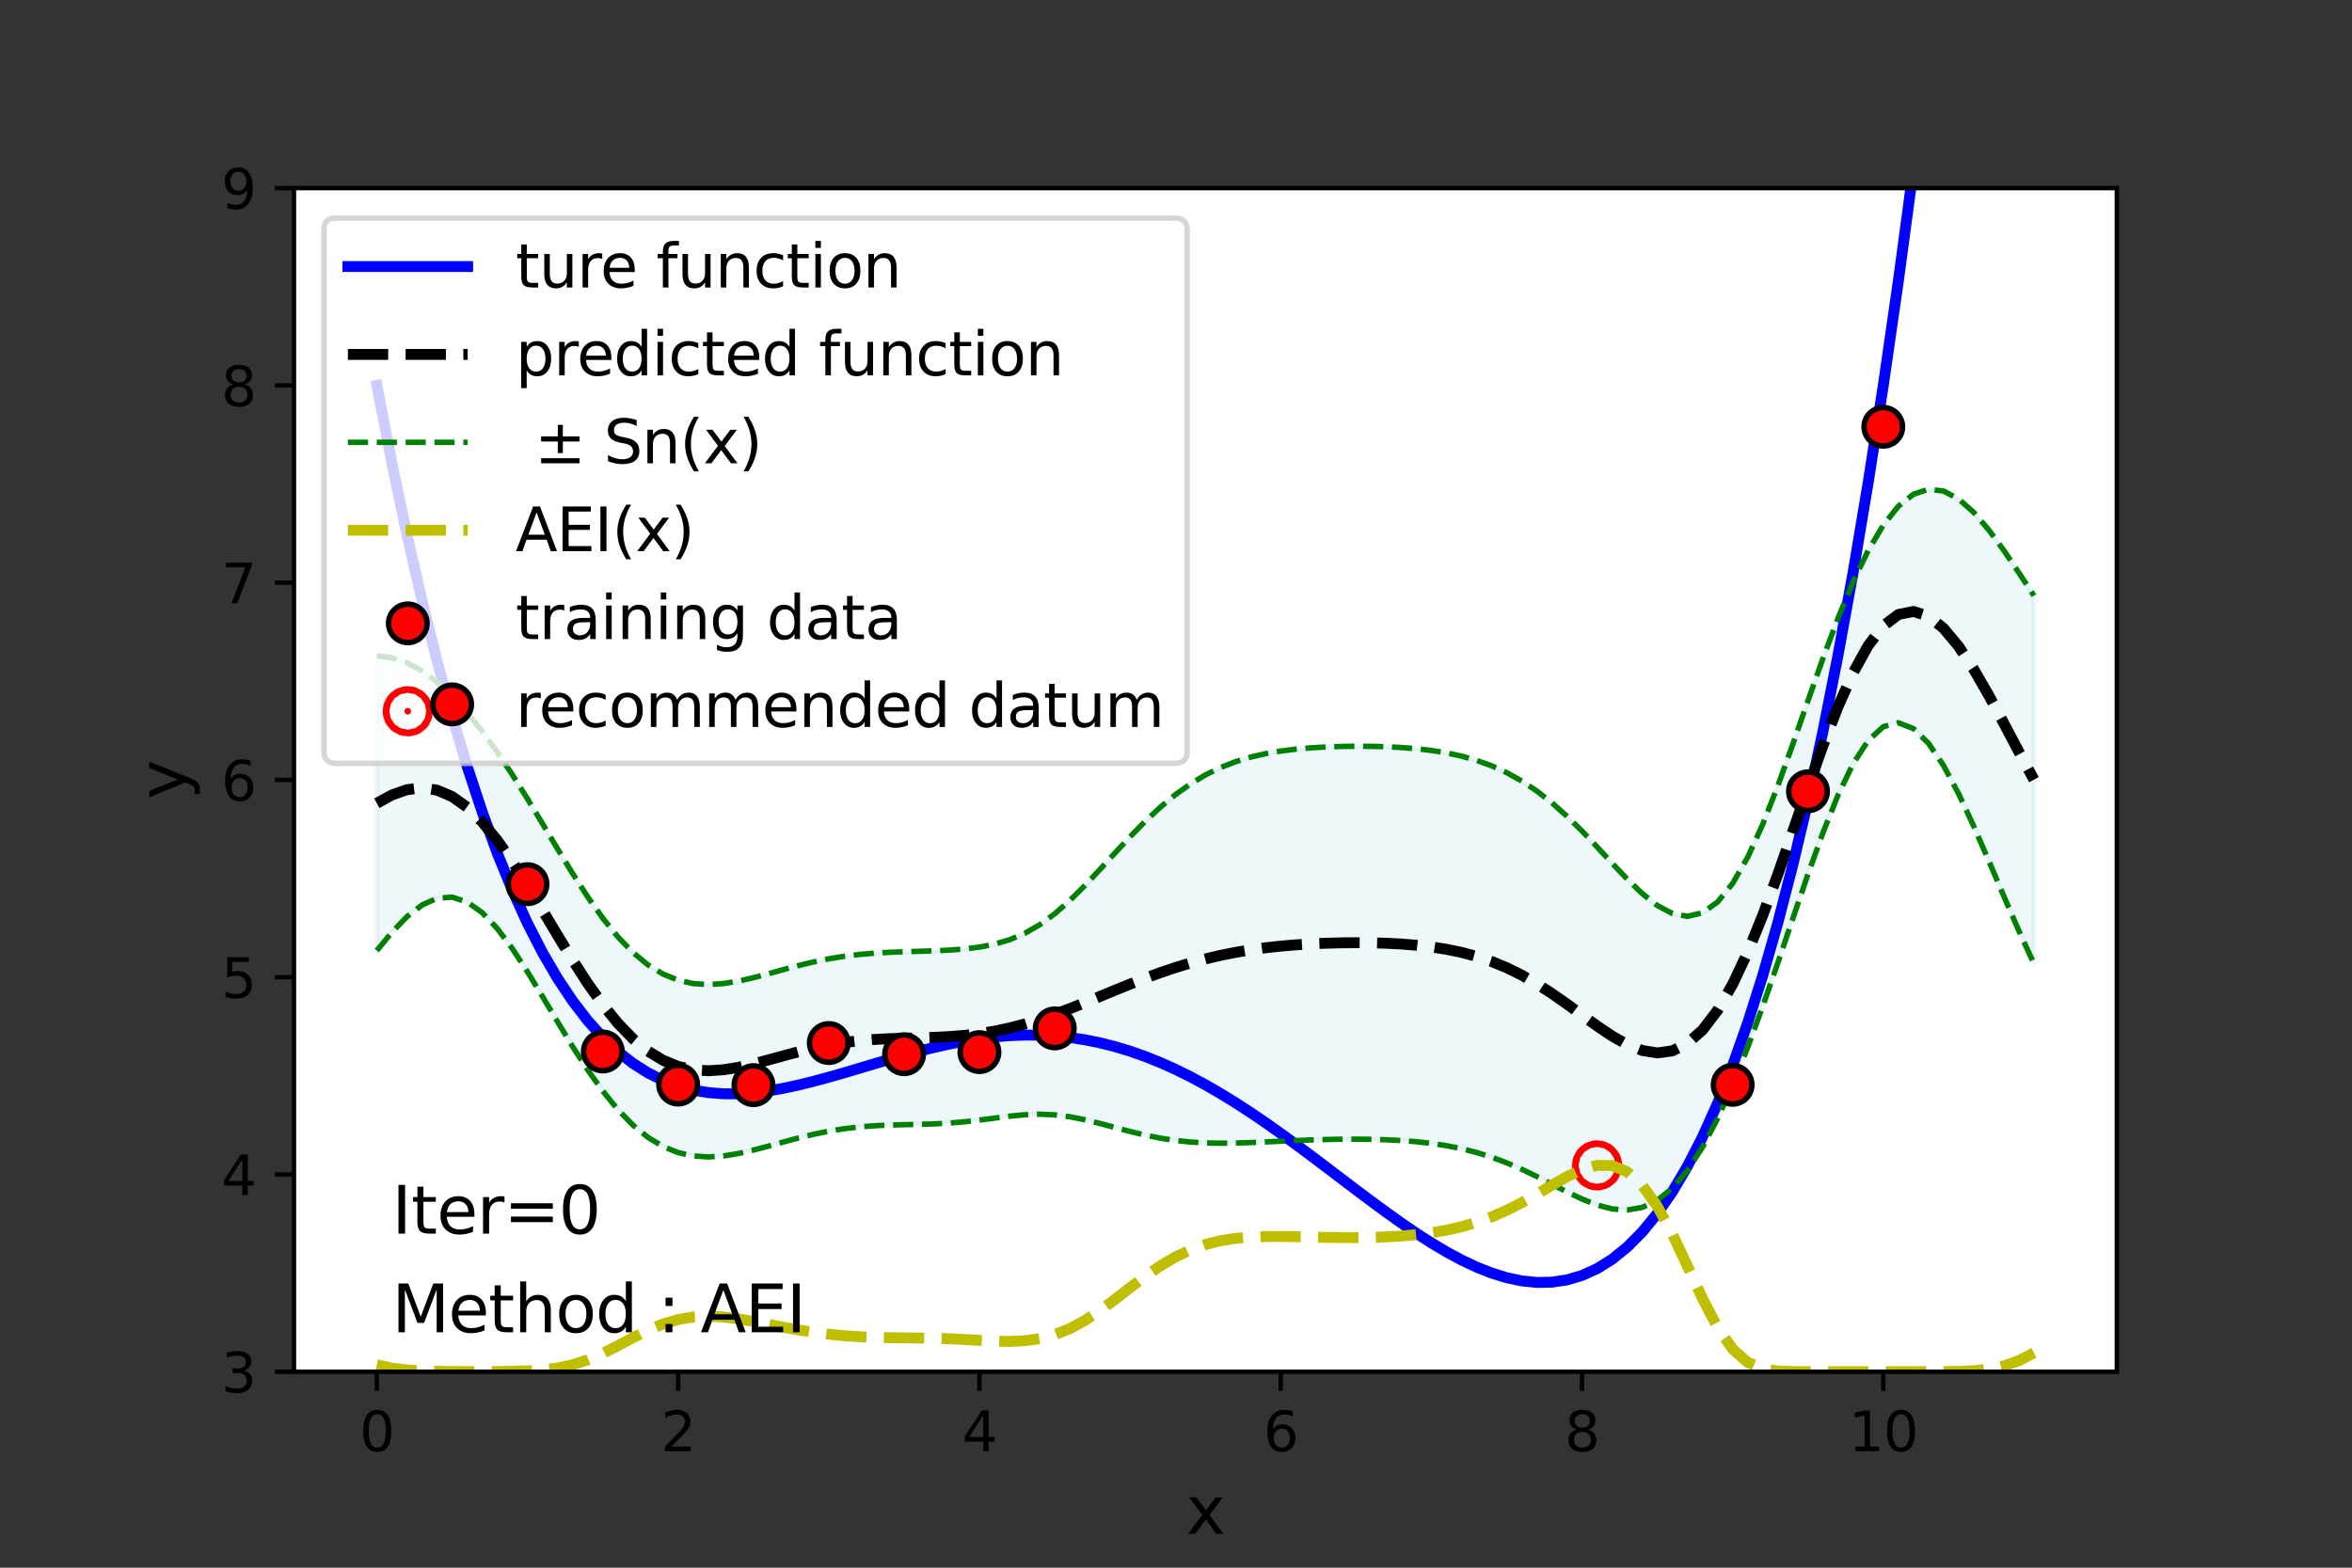 <?xml version="1.0" encoding="utf-8" standalone="no"?>
<!DOCTYPE svg PUBLIC "-//W3C//DTD SVG 1.1//EN"
  "http://www.w3.org/Graphics/SVG/1.1/DTD/svg11.dtd">
<svg height="288pt" version="1.1" viewBox="0 0 432 288" width="432pt" xmlns="http://www.w3.org/2000/svg" xmlns:xlink="http://www.w3.org/1999/xlink">
 <rect x="0" y="0" width="432" height="288" fill="#333333" stroke="none"/>
 <defs>
  <style type="text/css">*{stroke-linecap:butt;stroke-linejoin:round;}</style>
 </defs>
 <g id="figure_1">
  <g id="patch_1">
   <path d="M 0 288 
L 432 288 
L 432 0 
L 0 0 
z
" style="fill:none;"/>
  </g>
  <g id="axes_1">
   <g id="patch_2">
    <path d="M 54 252 
L 388.8 252 
L 388.8 34.56 
L 54 34.56 
z
" style="fill:#ffffff;"/>
   </g>
   <g id="PolyCollection_1">
    <defs>
     <path d="M 69.218 -167.506 
L 69.218 -113.364 
L 71.985 -116.741 
L 74.752 -119.602 
L 77.519 -121.741 
L 80.286 -122.98 
L 83.053 -123.183 
L 85.82 -122.288 
L 88.587 -120.32 
L 91.354 -117.396 
L 94.121 -113.701 
L 96.888 -109.459 
L 99.655 -104.904 
L 102.421 -100.256 
L 105.188 -95.711 
L 107.955 -91.43 
L 110.722 -87.544 
L 113.489 -84.149 
L 116.256 -81.307 
L 119.023 -79.049 
L 121.79 -77.373 
L 124.557 -76.254 
L 127.324 -75.639 
L 130.091 -75.46 
L 132.858 -75.637 
L 135.625 -76.084 
L 138.392 -76.714 
L 141.159 -77.448 
L 143.926 -78.215 
L 146.693 -78.955 
L 149.46 -79.623 
L 152.226 -80.189 
L 154.993 -80.636 
L 157.76 -80.963 
L 160.527 -81.18 
L 163.294 -81.309 
L 166.061 -81.385 
L 168.828 -81.445 
L 171.595 -81.532 
L 174.362 -81.68 
L 177.129 -81.912 
L 179.896 -82.226 
L 182.663 -82.591 
L 185.43 -82.946 
L 188.197 -83.212 
L 190.964 -83.31 
L 193.731 -83.188 
L 196.498 -82.838 
L 199.264 -82.292 
L 202.031 -81.611 
L 204.798 -80.869 
L 207.565 -80.137 
L 210.332 -79.472 
L 213.099 -78.916 
L 215.866 -78.49 
L 218.633 -78.2 
L 221.4 -78.038 
L 224.167 -77.983 
L 226.934 -78.012 
L 229.701 -78.099 
L 232.468 -78.217 
L 235.235 -78.347 
L 238.002 -78.472 
L 240.769 -78.579 
L 243.536 -78.661 
L 246.302 -78.711 
L 249.069 -78.724 
L 251.836 -78.695 
L 254.603 -78.614 
L 257.37 -78.473 
L 260.137 -78.256 
L 262.904 -77.948 
L 265.671 -77.529 
L 268.438 -76.978 
L 271.205 -76.278 
L 273.972 -75.413 
L 276.739 -74.38 
L 279.506 -73.187 
L 282.273 -71.862 
L 285.04 -70.455 
L 287.807 -69.041 
L 290.574 -67.724 
L 293.34 -66.631 
L 296.107 -65.906 
L 298.874 -65.706 
L 301.641 -66.189 
L 304.408 -67.494 
L 307.175 -69.735 
L 309.942 -72.983 
L 312.709 -77.256 
L 315.476 -82.517 
L 318.243 -88.679 
L 321.01 -95.611 
L 323.777 -103.156 
L 326.544 -111.127 
L 329.311 -119.297 
L 332.078 -127.389 
L 334.845 -135.068 
L 337.612 -141.965 
L 340.379 -147.706 
L 343.145 -151.962 
L 345.912 -154.501 
L 348.679 -155.218 
L 351.446 -154.148 
L 354.213 -151.444 
L 356.98 -147.351 
L 359.747 -142.173 
L 362.514 -136.236 
L 365.281 -129.867 
L 368.048 -123.367 
L 370.815 -116.996 
L 373.582 -110.961 
L 373.582 -178.568 
L 373.582 -178.568 
L 370.815 -182.78 
L 368.048 -186.881 
L 365.281 -190.656 
L 362.514 -193.878 
L 359.747 -196.324 
L 356.98 -197.79 
L 354.213 -198.118 
L 351.446 -197.202 
L 348.679 -195.001 
L 345.912 -191.534 
L 343.145 -186.875 
L 340.379 -181.139 
L 337.612 -174.48 
L 334.845 -167.105 
L 332.078 -159.28 
L 329.311 -151.334 
L 326.544 -143.642 
L 323.777 -136.589 
L 321.01 -130.524 
L 318.243 -125.712 
L 315.476 -122.3 
L 312.709 -120.31 
L 309.942 -119.657 
L 307.175 -120.174 
L 304.408 -121.644 
L 301.641 -123.831 
L 298.874 -126.495 
L 296.107 -129.419 
L 293.34 -132.415 
L 290.574 -135.33 
L 287.807 -138.056 
L 285.04 -140.518 
L 282.273 -142.677 
L 279.506 -144.521 
L 276.739 -146.059 
L 273.972 -147.313 
L 271.205 -148.312 
L 268.438 -149.093 
L 265.671 -149.689 
L 262.904 -150.133 
L 260.137 -150.454 
L 257.37 -150.675 
L 254.603 -150.817 
L 251.836 -150.892 
L 249.069 -150.909 
L 246.302 -150.871 
L 243.536 -150.775 
L 240.769 -150.613 
L 238.002 -150.37 
L 235.235 -150.024 
L 232.468 -149.548 
L 229.701 -148.909 
L 226.934 -148.069 
L 224.167 -146.99 
L 221.4 -145.634 
L 218.633 -143.973 
L 215.866 -141.992 
L 213.099 -139.694 
L 210.332 -137.105 
L 207.565 -134.279 
L 204.798 -131.299 
L 202.031 -128.269 
L 199.264 -125.315 
L 196.498 -122.565 
L 193.731 -120.136 
L 190.964 -118.112 
L 188.197 -116.526 
L 185.43 -115.357 
L 182.663 -114.544 
L 179.896 -114.006 
L 177.129 -113.664 
L 174.362 -113.455 
L 171.595 -113.325 
L 168.828 -113.236 
L 166.061 -113.154 
L 163.294 -113.048 
L 160.527 -112.889 
L 157.76 -112.65 
L 154.993 -112.311 
L 152.226 -111.858 
L 149.46 -111.291 
L 146.693 -110.624 
L 143.926 -109.886 
L 141.159 -109.12 
L 138.392 -108.386 
L 135.625 -107.755 
L 132.858 -107.308 
L 130.091 -107.129 
L 127.324 -107.307 
L 124.557 -107.923 
L 121.79 -109.048 
L 119.023 -110.736 
L 116.256 -113.017 
L 113.489 -115.888 
L 110.722 -119.314 
L 107.955 -123.221 
L 105.188 -127.504 
L 102.421 -132.031 
L 99.655 -136.656 
L 96.888 -141.238 
L 94.121 -145.654 
L 91.354 -149.808 
L 88.587 -153.635 
L 85.82 -157.091 
L 83.053 -160.131 
L 80.286 -162.706 
L 77.519 -164.764 
L 74.752 -166.26 
L 71.985 -167.171 
L 69.218 -167.506 
z
" id="m74affe934a" style="stroke:#add8e6;stroke-opacity:0.2;"/>
    </defs>
    <g clip-path="url(#p7cedde2b66)">
     <use style="fill:#add8e6;fill-opacity:0.2;stroke:#add8e6;stroke-opacity:0.2;" x="0" xlink:href="#m74affe934a" y="288"/>
    </g>
   </g>
   <g id="PathCollection_1">
    <defs>
     <path d="M 0 0.612 
C 0.162 0.612 0.318 0.548 0.433 0.433 
C 0.548 0.318 0.612 0.162 0.612 0 
C 0.612 -0.162 0.548 -0.318 0.433 -0.433 
C 0.318 -0.548 0.162 -0.612 0 -0.612 
C -0.162 -0.612 -0.318 -0.548 -0.433 -0.433 
C -0.548 -0.318 -0.612 -0.162 -0.612 0 
C -0.612 0.162 -0.548 0.318 -0.433 0.433 
C -0.318 0.548 -0.162 0.612 0 0.612 
z
" id="m767e41f97b" style="stroke:#ff0000;stroke-width:8;"/>
    </defs>
    <g clip-path="url(#p7cedde2b66)">
     <use style="fill:#ff0000;stroke:#ff0000;stroke-width:8;" x="293.34" xlink:href="#m767e41f97b" y="214.089"/>
    </g>
   </g>
   <g id="matplotlib.axis_1">
    <g id="xtick_1">
     <g id="line2d_1">
      <defs>
       <path d="M 0 0 
L 0 3.5 
" id="m3079390c7a" style="stroke:#000000;stroke-width:0.8;"/>
      </defs>
      <g>
       <use style="stroke:#000000;stroke-width:0.8;" x="69.218" xlink:href="#m3079390c7a" y="252"/>
      </g>
     </g>
     <g id="text_1">
      <!-- 0 -->
      <g transform="translate(66.037 266.598)scale(0.1 -0.1)">
       <defs>
        <path d="M 2034 4250 
Q 1547 4250 1301 3770 
Q 1056 3291 1056 2328 
Q 1056 1369 1301 889 
Q 1547 409 2034 409 
Q 2525 409 2770 889 
Q 3016 1369 3016 2328 
Q 3016 3291 2770 3770 
Q 2525 4250 2034 4250 
z
M 2034 4750 
Q 2819 4750 3233 4129 
Q 3647 3509 3647 2328 
Q 3647 1150 3233 529 
Q 2819 -91 2034 -91 
Q 1250 -91 836 529 
Q 422 1150 422 2328 
Q 422 3509 836 4129 
Q 1250 4750 2034 4750 
z
" id="DejaVuSans-30" transform="scale(0.016)"/>
       </defs>
       <use xlink:href="#DejaVuSans-30"/>
      </g>
     </g>
    </g>
    <g id="xtick_2">
     <g id="line2d_2">
      <g>
       <use style="stroke:#000000;stroke-width:0.8;" x="124.557" xlink:href="#m3079390c7a" y="252"/>
      </g>
     </g>
     <g id="text_2">
      <!-- 2 -->
      <g transform="translate(121.376 266.598)scale(0.1 -0.1)">
       <defs>
        <path d="M 1228 531 
L 3431 531 
L 3431 0 
L 469 0 
L 469 531 
Q 828 903 1448 1529 
Q 2069 2156 2228 2338 
Q 2531 2678 2651 2914 
Q 2772 3150 2772 3378 
Q 2772 3750 2511 3984 
Q 2250 4219 1831 4219 
Q 1534 4219 1204 4116 
Q 875 4013 500 3803 
L 500 4441 
Q 881 4594 1212 4672 
Q 1544 4750 1819 4750 
Q 2544 4750 2975 4387 
Q 3406 4025 3406 3419 
Q 3406 3131 3298 2873 
Q 3191 2616 2906 2266 
Q 2828 2175 2409 1742 
Q 1991 1309 1228 531 
z
" id="DejaVuSans-32" transform="scale(0.016)"/>
       </defs>
       <use xlink:href="#DejaVuSans-32"/>
      </g>
     </g>
    </g>
    <g id="xtick_3">
     <g id="line2d_3">
      <g>
       <use style="stroke:#000000;stroke-width:0.8;" x="179.896" xlink:href="#m3079390c7a" y="252"/>
      </g>
     </g>
     <g id="text_3">
      <!-- 4 -->
      <g transform="translate(176.715 266.598)scale(0.1 -0.1)">
       <defs>
        <path d="M 2419 4116 
L 825 1625 
L 2419 1625 
L 2419 4116 
z
M 2253 4666 
L 3047 4666 
L 3047 1625 
L 3713 1625 
L 3713 1100 
L 3047 1100 
L 3047 0 
L 2419 0 
L 2419 1100 
L 313 1100 
L 313 1709 
L 2253 4666 
z
" id="DejaVuSans-34" transform="scale(0.016)"/>
       </defs>
       <use xlink:href="#DejaVuSans-34"/>
      </g>
     </g>
    </g>
    <g id="xtick_4">
     <g id="line2d_4">
      <g>
       <use style="stroke:#000000;stroke-width:0.8;" x="235.235" xlink:href="#m3079390c7a" y="252"/>
      </g>
     </g>
     <g id="text_4">
      <!-- 6 -->
      <g transform="translate(232.053 266.598)scale(0.1 -0.1)">
       <defs>
        <path d="M 2113 2584 
Q 1688 2584 1439 2293 
Q 1191 2003 1191 1497 
Q 1191 994 1439 701 
Q 1688 409 2113 409 
Q 2538 409 2786 701 
Q 3034 994 3034 1497 
Q 3034 2003 2786 2293 
Q 2538 2584 2113 2584 
z
M 3366 4563 
L 3366 3988 
Q 3128 4100 2886 4159 
Q 2644 4219 2406 4219 
Q 1781 4219 1451 3797 
Q 1122 3375 1075 2522 
Q 1259 2794 1537 2939 
Q 1816 3084 2150 3084 
Q 2853 3084 3261 2657 
Q 3669 2231 3669 1497 
Q 3669 778 3244 343 
Q 2819 -91 2113 -91 
Q 1303 -91 875 529 
Q 447 1150 447 2328 
Q 447 3434 972 4092 
Q 1497 4750 2381 4750 
Q 2619 4750 2861 4703 
Q 3103 4656 3366 4563 
z
" id="DejaVuSans-36" transform="scale(0.016)"/>
       </defs>
       <use xlink:href="#DejaVuSans-36"/>
      </g>
     </g>
    </g>
    <g id="xtick_5">
     <g id="line2d_5">
      <g>
       <use style="stroke:#000000;stroke-width:0.8;" x="290.574" xlink:href="#m3079390c7a" y="252"/>
      </g>
     </g>
     <g id="text_5">
      <!-- 8 -->
      <g transform="translate(287.392 266.598)scale(0.1 -0.1)">
       <defs>
        <path d="M 2034 2216 
Q 1584 2216 1326 1975 
Q 1069 1734 1069 1313 
Q 1069 891 1326 650 
Q 1584 409 2034 409 
Q 2484 409 2743 651 
Q 3003 894 3003 1313 
Q 3003 1734 2745 1975 
Q 2488 2216 2034 2216 
z
M 1403 2484 
Q 997 2584 770 2862 
Q 544 3141 544 3541 
Q 544 4100 942 4425 
Q 1341 4750 2034 4750 
Q 2731 4750 3128 4425 
Q 3525 4100 3525 3541 
Q 3525 3141 3298 2862 
Q 3072 2584 2669 2484 
Q 3125 2378 3379 2068 
Q 3634 1759 3634 1313 
Q 3634 634 3220 271 
Q 2806 -91 2034 -91 
Q 1263 -91 848 271 
Q 434 634 434 1313 
Q 434 1759 690 2068 
Q 947 2378 1403 2484 
z
M 1172 3481 
Q 1172 3119 1398 2916 
Q 1625 2713 2034 2713 
Q 2441 2713 2670 2916 
Q 2900 3119 2900 3481 
Q 2900 3844 2670 4047 
Q 2441 4250 2034 4250 
Q 1625 4250 1398 4047 
Q 1172 3844 1172 3481 
z
" id="DejaVuSans-38" transform="scale(0.016)"/>
       </defs>
       <use xlink:href="#DejaVuSans-38"/>
      </g>
     </g>
    </g>
    <g id="xtick_6">
     <g id="line2d_6">
      <g>
       <use style="stroke:#000000;stroke-width:0.8;" x="345.912" xlink:href="#m3079390c7a" y="252"/>
      </g>
     </g>
     <g id="text_6">
      <!-- 10 -->
      <g transform="translate(339.55 266.598)scale(0.1 -0.1)">
       <defs>
        <path d="M 794 531 
L 1825 531 
L 1825 4091 
L 703 3866 
L 703 4441 
L 1819 4666 
L 2450 4666 
L 2450 531 
L 3481 531 
L 3481 0 
L 794 0 
L 794 531 
z
" id="DejaVuSans-31" transform="scale(0.016)"/>
       </defs>
       <use xlink:href="#DejaVuSans-31"/>
       <use x="63.623" xlink:href="#DejaVuSans-30"/>
      </g>
     </g>
    </g>
    <g id="text_7">
     <!-- x -->
     <g transform="translate(217.849 281.796)scale(0.12 -0.12)">
      <defs>
       <path d="M 3513 3500 
L 2247 1797 
L 3578 0 
L 2900 0 
L 1881 1375 
L 863 0 
L 184 0 
L 1544 1831 
L 300 3500 
L 978 3500 
L 1906 2253 
L 2834 3500 
L 3513 3500 
z
" id="DejaVuSans-78" transform="scale(0.016)"/>
      </defs>
      <use xlink:href="#DejaVuSans-78"/>
     </g>
    </g>
   </g>
   <g id="matplotlib.axis_2">
    <g id="ytick_1">
     <g id="line2d_7">
      <defs>
       <path d="M 0 0 
L -3.5 0 
" id="m8f1ac48166" style="stroke:#000000;stroke-width:0.8;"/>
      </defs>
      <g>
       <use style="stroke:#000000;stroke-width:0.8;" x="54" xlink:href="#m8f1ac48166" y="252"/>
      </g>
     </g>
     <g id="text_8">
      <!-- 3 -->
      <g transform="translate(40.638 255.799)scale(0.1 -0.1)">
       <defs>
        <path d="M 2597 2516 
Q 3050 2419 3304 2112 
Q 3559 1806 3559 1356 
Q 3559 666 3084 287 
Q 2609 -91 1734 -91 
Q 1441 -91 1130 -33 
Q 819 25 488 141 
L 488 750 
Q 750 597 1062 519 
Q 1375 441 1716 441 
Q 2309 441 2620 675 
Q 2931 909 2931 1356 
Q 2931 1769 2642 2001 
Q 2353 2234 1838 2234 
L 1294 2234 
L 1294 2753 
L 1863 2753 
Q 2328 2753 2575 2939 
Q 2822 3125 2822 3475 
Q 2822 3834 2567 4026 
Q 2313 4219 1838 4219 
Q 1578 4219 1281 4162 
Q 984 4106 628 3988 
L 628 4550 
Q 988 4650 1302 4700 
Q 1616 4750 1894 4750 
Q 2613 4750 3031 4423 
Q 3450 4097 3450 3541 
Q 3450 3153 3228 2886 
Q 3006 2619 2597 2516 
z
" id="DejaVuSans-33" transform="scale(0.016)"/>
       </defs>
       <use xlink:href="#DejaVuSans-33"/>
      </g>
     </g>
    </g>
    <g id="ytick_2">
     <g id="line2d_8">
      <g>
       <use style="stroke:#000000;stroke-width:0.8;" x="54" xlink:href="#m8f1ac48166" y="215.76"/>
      </g>
     </g>
     <g id="text_9">
      <!-- 4 -->
      <g transform="translate(40.638 219.559)scale(0.1 -0.1)">
       <use xlink:href="#DejaVuSans-34"/>
      </g>
     </g>
    </g>
    <g id="ytick_3">
     <g id="line2d_9">
      <g>
       <use style="stroke:#000000;stroke-width:0.8;" x="54" xlink:href="#m8f1ac48166" y="179.52"/>
      </g>
     </g>
     <g id="text_10">
      <!-- 5 -->
      <g transform="translate(40.638 183.319)scale(0.1 -0.1)">
       <defs>
        <path d="M 691 4666 
L 3169 4666 
L 3169 4134 
L 1269 4134 
L 1269 2991 
Q 1406 3038 1543 3061 
Q 1681 3084 1819 3084 
Q 2600 3084 3056 2656 
Q 3513 2228 3513 1497 
Q 3513 744 3044 326 
Q 2575 -91 1722 -91 
Q 1428 -91 1123 -41 
Q 819 9 494 109 
L 494 744 
Q 775 591 1075 516 
Q 1375 441 1709 441 
Q 2250 441 2565 725 
Q 2881 1009 2881 1497 
Q 2881 1984 2565 2268 
Q 2250 2553 1709 2553 
Q 1456 2553 1204 2497 
Q 953 2441 691 2322 
L 691 4666 
z
" id="DejaVuSans-35" transform="scale(0.016)"/>
       </defs>
       <use xlink:href="#DejaVuSans-35"/>
      </g>
     </g>
    </g>
    <g id="ytick_4">
     <g id="line2d_10">
      <g>
       <use style="stroke:#000000;stroke-width:0.8;" x="54" xlink:href="#m8f1ac48166" y="143.28"/>
      </g>
     </g>
     <g id="text_11">
      <!-- 6 -->
      <g transform="translate(40.638 147.079)scale(0.1 -0.1)">
       <use xlink:href="#DejaVuSans-36"/>
      </g>
     </g>
    </g>
    <g id="ytick_5">
     <g id="line2d_11">
      <g>
       <use style="stroke:#000000;stroke-width:0.8;" x="54" xlink:href="#m8f1ac48166" y="107.04"/>
      </g>
     </g>
     <g id="text_12">
      <!-- 7 -->
      <g transform="translate(40.638 110.839)scale(0.1 -0.1)">
       <defs>
        <path d="M 525 4666 
L 3525 4666 
L 3525 4397 
L 1831 0 
L 1172 0 
L 2766 4134 
L 525 4134 
L 525 4666 
z
" id="DejaVuSans-37" transform="scale(0.016)"/>
       </defs>
       <use xlink:href="#DejaVuSans-37"/>
      </g>
     </g>
    </g>
    <g id="ytick_6">
     <g id="line2d_12">
      <g>
       <use style="stroke:#000000;stroke-width:0.8;" x="54" xlink:href="#m8f1ac48166" y="70.8"/>
      </g>
     </g>
     <g id="text_13">
      <!-- 8 -->
      <g transform="translate(40.638 74.599)scale(0.1 -0.1)">
       <use xlink:href="#DejaVuSans-38"/>
      </g>
     </g>
    </g>
    <g id="ytick_7">
     <g id="line2d_13">
      <g>
       <use style="stroke:#000000;stroke-width:0.8;" x="54" xlink:href="#m8f1ac48166" y="34.56"/>
      </g>
     </g>
     <g id="text_14">
      <!-- 9 -->
      <g transform="translate(40.638 38.359)scale(0.1 -0.1)">
       <defs>
        <path d="M 703 97 
L 703 672 
Q 941 559 1184 500 
Q 1428 441 1663 441 
Q 2288 441 2617 861 
Q 2947 1281 2994 2138 
Q 2813 1869 2534 1725 
Q 2256 1581 1919 1581 
Q 1219 1581 811 2004 
Q 403 2428 403 3163 
Q 403 3881 828 4315 
Q 1253 4750 1959 4750 
Q 2769 4750 3195 4129 
Q 3622 3509 3622 2328 
Q 3622 1225 3098 567 
Q 2575 -91 1691 -91 
Q 1453 -91 1209 -44 
Q 966 3 703 97 
z
M 1959 2075 
Q 2384 2075 2632 2365 
Q 2881 2656 2881 3163 
Q 2881 3666 2632 3958 
Q 2384 4250 1959 4250 
Q 1534 4250 1286 3958 
Q 1038 3666 1038 3163 
Q 1038 2656 1286 2365 
Q 1534 2075 1959 2075 
z
" id="DejaVuSans-39" transform="scale(0.016)"/>
       </defs>
       <use xlink:href="#DejaVuSans-39"/>
      </g>
     </g>
    </g>
    <g id="text_15">
     <!-- y -->
     <g transform="translate(34.142 146.831)rotate(-90)scale(0.12 -0.12)">
      <defs>
       <path d="M 2059 -325 
Q 1816 -950 1584 -1140 
Q 1353 -1331 966 -1331 
L 506 -1331 
L 506 -850 
L 844 -850 
Q 1081 -850 1212 -737 
Q 1344 -625 1503 -206 
L 1606 56 
L 191 3500 
L 800 3500 
L 1894 763 
L 2988 3500 
L 3597 3500 
L 2059 -325 
z
" id="DejaVuSans-79" transform="scale(0.016)"/>
      </defs>
      <use xlink:href="#DejaVuSans-79"/>
     </g>
    </g>
   </g>
   <g id="line2d_14">
    <path clip-path="url(#p7cedde2b66)" d="M 69.218 70.8 
L 71.985 85.084 
L 74.752 98.255 
L 77.519 110.365 
L 80.286 121.466 
L 83.053 131.608 
L 85.82 140.842 
L 88.587 149.214 
L 91.354 156.771 
L 94.121 163.561 
L 96.888 169.626 
L 99.655 175.012 
L 102.421 179.761 
L 105.188 183.913 
L 107.955 187.509 
L 110.722 190.589 
L 113.489 193.19 
L 116.256 195.349 
L 119.023 197.101 
L 121.79 198.482 
L 124.557 199.524 
L 127.324 200.261 
L 130.091 200.723 
L 132.858 200.94 
L 135.625 200.941 
L 138.392 200.754 
L 141.159 200.406 
L 143.926 199.922 
L 146.693 199.327 
L 149.46 198.643 
L 152.226 197.894 
L 154.993 197.099 
L 157.76 196.279 
L 160.527 195.453 
L 163.294 194.638 
L 166.061 193.851 
L 168.828 193.106 
L 171.595 192.419 
L 174.362 191.803 
L 177.129 191.268 
L 179.896 190.827 
L 182.663 190.488 
L 185.43 190.261 
L 188.197 190.153 
L 190.964 190.17 
L 193.731 190.317 
L 196.498 190.599 
L 199.264 191.018 
L 202.031 191.576 
L 204.798 192.273 
L 207.565 193.11 
L 210.332 194.084 
L 213.099 195.194 
L 215.866 196.434 
L 218.633 197.8 
L 221.4 199.287 
L 224.167 200.885 
L 226.934 202.589 
L 229.701 204.386 
L 232.468 206.268 
L 235.235 208.222 
L 238.002 210.235 
L 240.769 212.294 
L 243.536 214.383 
L 246.302 216.485 
L 249.069 218.584 
L 251.836 220.661 
L 254.603 222.696 
L 257.37 224.668 
L 260.137 226.556 
L 262.904 228.335 
L 265.671 229.983 
L 268.438 231.473 
L 271.205 232.78 
L 273.972 233.875 
L 276.739 234.729 
L 279.506 235.314 
L 282.273 235.598 
L 285.04 235.548 
L 287.807 235.132 
L 290.574 234.315 
L 293.34 233.061 
L 296.107 231.335 
L 298.874 229.098 
L 301.641 226.31 
L 304.408 222.933 
L 307.175 218.925 
L 309.942 214.244 
L 312.709 208.846 
L 315.476 202.686 
L 318.243 195.719 
L 321.01 187.899 
L 323.777 179.176 
L 326.544 169.503 
L 329.311 158.828 
L 332.078 147.101 
L 334.845 134.269 
L 337.612 120.278 
L 340.379 105.074 
L 343.145 88.6 
L 345.912 70.8 
L 348.679 51.616 
L 351.446 30.987 
L 354.213 8.855 
L 355.364 -1 
" style="fill:none;stroke:#0000ff;stroke-linecap:square;stroke-width:2;"/>
   </g>
   <g id="line2d_15">
    <path clip-path="url(#p7cedde2b66)" d="M 69.218 174.636 
L 71.985 171.259 
L 74.752 168.398 
L 77.519 166.259 
L 80.286 165.02 
L 83.053 164.817 
L 85.82 165.712 
L 88.587 167.68 
L 91.354 170.604 
L 94.121 174.299 
L 96.888 178.541 
L 99.655 183.096 
L 102.421 187.744 
L 105.188 192.289 
L 107.955 196.57 
L 110.722 200.456 
L 113.489 203.851 
L 116.256 206.693 
L 119.023 208.951 
L 121.79 210.627 
L 124.557 211.746 
L 127.324 212.361 
L 130.091 212.54 
L 132.858 212.363 
L 135.625 211.916 
L 138.392 211.286 
L 141.159 210.552 
L 143.926 209.785 
L 146.693 209.045 
L 149.46 208.377 
L 152.226 207.811 
L 154.993 207.364 
L 157.76 207.037 
L 160.527 206.82 
L 163.294 206.691 
L 166.061 206.615 
L 168.828 206.555 
L 171.595 206.468 
L 174.362 206.32 
L 177.129 206.088 
L 179.896 205.774 
L 182.663 205.409 
L 185.43 205.054 
L 188.197 204.788 
L 190.964 204.69 
L 193.731 204.812 
L 196.498 205.162 
L 199.264 205.708 
L 202.031 206.389 
L 204.798 207.131 
L 207.565 207.863 
L 210.332 208.528 
L 213.099 209.084 
L 215.866 209.51 
L 218.633 209.8 
L 221.4 209.962 
L 224.167 210.017 
L 226.934 209.988 
L 229.701 209.901 
L 232.468 209.783 
L 235.235 209.653 
L 238.002 209.528 
L 240.769 209.421 
L 243.536 209.339 
L 246.302 209.289 
L 249.069 209.276 
L 251.836 209.305 
L 254.603 209.386 
L 257.37 209.527 
L 260.137 209.744 
L 262.904 210.052 
L 265.671 210.471 
L 268.438 211.022 
L 271.205 211.722 
L 273.972 212.587 
L 276.739 213.62 
L 279.506 214.813 
L 282.273 216.138 
L 285.04 217.545 
L 287.807 218.959 
L 290.574 220.276 
L 293.34 221.369 
L 296.107 222.094 
L 298.874 222.294 
L 301.641 221.811 
L 304.408 220.506 
L 307.175 218.265 
L 309.942 215.017 
L 312.709 210.744 
L 315.476 205.483 
L 318.243 199.321 
L 321.01 192.389 
L 323.777 184.844 
L 326.544 176.873 
L 329.311 168.703 
L 332.078 160.611 
L 334.845 152.932 
L 337.612 146.035 
L 340.379 140.294 
L 343.145 136.038 
L 345.912 133.499 
L 348.679 132.782 
L 351.446 133.852 
L 354.213 136.556 
L 356.98 140.649 
L 359.747 145.827 
L 362.514 151.764 
L 365.281 158.133 
L 368.048 164.633 
L 370.815 171.004 
L 373.582 177.039 
" style="fill:none;stroke:#008000;stroke-dasharray:3.7,1.6;stroke-dashoffset:0;"/>
   </g>
   <g id="line2d_16">
    <path clip-path="url(#p7cedde2b66)" d="M 69.218 120.494 
L 71.985 120.829 
L 74.752 121.74 
L 77.519 123.236 
L 80.286 125.294 
L 83.053 127.869 
L 85.82 130.909 
L 88.587 134.365 
L 91.354 138.192 
L 94.121 142.346 
L 96.888 146.762 
L 99.655 151.344 
L 102.421 155.969 
L 105.188 160.496 
L 107.955 164.779 
L 110.722 168.686 
L 113.489 172.112 
L 116.256 174.983 
L 119.023 177.264 
L 121.79 178.952 
L 124.557 180.077 
L 127.324 180.693 
L 130.091 180.871 
L 132.858 180.692 
L 135.625 180.245 
L 138.392 179.614 
L 141.159 178.88 
L 143.926 178.114 
L 146.693 177.376 
L 149.46 176.709 
L 152.226 176.142 
L 154.993 175.689 
L 157.76 175.35 
L 160.527 175.111 
L 163.294 174.952 
L 166.061 174.846 
L 168.828 174.764 
L 171.595 174.675 
L 174.362 174.545 
L 177.129 174.336 
L 179.896 173.994 
L 182.663 173.456 
L 185.43 172.643 
L 188.197 171.474 
L 190.964 169.888 
L 193.731 167.864 
L 196.498 165.435 
L 199.264 162.685 
L 202.031 159.731 
L 204.798 156.701 
L 207.565 153.721 
L 210.332 150.895 
L 213.099 148.306 
L 215.866 146.008 
L 218.633 144.027 
L 221.4 142.366 
L 224.167 141.01 
L 226.934 139.931 
L 229.701 139.091 
L 232.468 138.452 
L 235.235 137.976 
L 238.002 137.63 
L 240.769 137.387 
L 243.536 137.225 
L 246.302 137.129 
L 249.069 137.091 
L 251.836 137.108 
L 254.603 137.183 
L 257.37 137.325 
L 260.137 137.546 
L 262.904 137.867 
L 265.671 138.311 
L 268.438 138.907 
L 271.205 139.688 
L 273.972 140.687 
L 276.739 141.941 
L 279.506 143.479 
L 282.273 145.323 
L 285.04 147.482 
L 287.807 149.944 
L 290.574 152.67 
L 293.34 155.585 
L 296.107 158.581 
L 298.874 161.505 
L 301.641 164.169 
L 304.408 166.356 
L 307.175 167.826 
L 309.942 168.343 
L 312.709 167.69 
L 315.476 165.7 
L 318.243 162.288 
L 321.01 157.476 
L 323.777 151.411 
L 326.544 144.358 
L 329.311 136.666 
L 332.078 128.72 
L 334.845 120.895 
L 337.612 113.52 
L 340.379 106.861 
L 343.145 101.125 
L 345.912 96.466 
L 348.679 92.999 
L 351.446 90.798 
L 354.213 89.882 
L 356.98 90.21 
L 359.747 91.676 
L 362.514 94.122 
L 365.281 97.344 
L 368.048 101.119 
L 370.815 105.22 
L 373.582 109.432 
" style="fill:none;stroke:#008000;stroke-dasharray:3.7,1.6;stroke-dashoffset:0;"/>
   </g>
   <g id="line2d_17">
    <path clip-path="url(#p7cedde2b66)" d="M 69.218 250.734 
L 71.985 251.339 
L 74.752 251.681 
L 77.519 251.852 
L 80.286 251.929 
L 83.053 251.96 
L 85.82 251.971 
L 88.587 251.971 
L 91.354 251.958 
L 94.121 251.923 
L 96.888 251.84 
L 99.655 251.661 
L 102.421 251.313 
L 105.188 250.715 
L 107.955 249.814 
L 110.722 248.621 
L 113.489 247.22 
L 116.256 245.754 
L 119.023 244.382 
L 121.79 243.241 
L 124.557 242.417 
L 127.324 241.944 
L 130.091 241.803 
L 132.858 241.942 
L 135.625 242.287 
L 138.392 242.762 
L 141.159 243.295 
L 143.926 243.831 
L 146.693 244.327 
L 149.46 244.757 
L 152.226 245.108 
L 154.993 245.375 
L 157.76 245.563 
L 160.527 245.681 
L 163.294 245.746 
L 166.061 245.779 
L 168.828 245.807 
L 171.595 245.855 
L 174.362 245.944 
L 177.129 246.079 
L 179.896 246.241 
L 182.663 246.384 
L 185.43 246.436 
L 188.197 246.311 
L 190.964 245.922 
L 193.731 245.195 
L 196.498 244.084 
L 199.264 242.588 
L 202.031 240.76 
L 204.798 238.706 
L 207.565 236.562 
L 210.332 234.474 
L 213.099 232.568 
L 215.866 230.932 
L 218.633 229.616 
L 221.4 228.625 
L 224.167 227.935 
L 226.934 227.499 
L 229.701 227.26 
L 232.468 227.163 
L 235.235 227.157 
L 238.002 227.2 
L 240.769 227.261 
L 243.536 227.317 
L 246.302 227.353 
L 249.069 227.357 
L 251.836 227.318 
L 254.603 227.225 
L 257.37 227.065 
L 260.137 226.821 
L 262.904 226.473 
L 265.671 225.997 
L 268.438 225.367 
L 271.205 224.56 
L 273.972 223.554 
L 276.739 222.341 
L 279.506 220.933 
L 282.273 219.37 
L 285.04 217.737 
L 287.807 216.17 
L 290.574 214.869 
L 293.34 214.089 
L 296.107 214.125 
L 298.874 215.269 
L 301.641 217.744 
L 304.408 221.617 
L 307.175 226.719 
L 309.942 232.6 
L 312.709 238.573 
L 315.476 243.861 
L 318.243 247.839 
L 321.01 250.281 
L 323.777 251.447 
L 326.544 251.864 
L 329.311 251.974 
L 332.078 251.996 
L 334.845 251.999 
L 337.612 252 
L 340.379 252 
L 343.145 252 
L 345.912 252 
L 348.679 252 
L 351.446 251.999 
L 354.213 251.997 
L 356.98 251.986 
L 359.747 251.945 
L 362.514 251.822 
L 365.281 251.528 
L 368.048 250.945 
L 370.815 249.966 
L 373.582 248.537 
" style="fill:none;stroke:#bfbf00;stroke-dasharray:7.4,3.2;stroke-dashoffset:0;stroke-width:2;"/>
   </g>
   <g id="patch_3">
    <path d="M 54 252 
L 54 34.56 
" style="fill:none;stroke:#000000;stroke-linecap:square;stroke-linejoin:miter;stroke-width:0.8;"/>
   </g>
   <g id="patch_4">
    <path d="M 388.8 252 
L 388.8 34.56 
" style="fill:none;stroke:#000000;stroke-linecap:square;stroke-linejoin:miter;stroke-width:0.8;"/>
   </g>
   <g id="patch_5">
    <path d="M 54 252 
L 388.8 252 
" style="fill:none;stroke:#000000;stroke-linecap:square;stroke-linejoin:miter;stroke-width:0.8;"/>
   </g>
   <g id="patch_6">
    <path d="M 54 34.56 
L 388.8 34.56 
" style="fill:none;stroke:#000000;stroke-linecap:square;stroke-linejoin:miter;stroke-width:0.8;"/>
   </g>
   <g id="text_16">
    <!-- Method : AEI -->
    <g transform="translate(71.985 244.752)scale(0.12 -0.12)">
     <defs>
      <path d="M 628 4666 
L 1569 4666 
L 2759 1491 
L 3956 4666 
L 4897 4666 
L 4897 0 
L 4281 0 
L 4281 4097 
L 3078 897 
L 2444 897 
L 1241 4097 
L 1241 0 
L 628 0 
L 628 4666 
z
" id="DejaVuSans-4d" transform="scale(0.016)"/>
      <path d="M 3597 1894 
L 3597 1613 
L 953 1613 
Q 991 1019 1311 708 
Q 1631 397 2203 397 
Q 2534 397 2845 478 
Q 3156 559 3463 722 
L 3463 178 
Q 3153 47 2828 -22 
Q 2503 -91 2169 -91 
Q 1331 -91 842 396 
Q 353 884 353 1716 
Q 353 2575 817 3079 
Q 1281 3584 2069 3584 
Q 2775 3584 3186 3129 
Q 3597 2675 3597 1894 
z
M 3022 2063 
Q 3016 2534 2758 2815 
Q 2500 3097 2075 3097 
Q 1594 3097 1305 2825 
Q 1016 2553 972 2059 
L 3022 2063 
z
" id="DejaVuSans-65" transform="scale(0.016)"/>
      <path d="M 1172 4494 
L 1172 3500 
L 2356 3500 
L 2356 3053 
L 1172 3053 
L 1172 1153 
Q 1172 725 1289 603 
Q 1406 481 1766 481 
L 2356 481 
L 2356 0 
L 1766 0 
Q 1100 0 847 248 
Q 594 497 594 1153 
L 594 3053 
L 172 3053 
L 172 3500 
L 594 3500 
L 594 4494 
L 1172 4494 
z
" id="DejaVuSans-74" transform="scale(0.016)"/>
      <path d="M 3513 2113 
L 3513 0 
L 2938 0 
L 2938 2094 
Q 2938 2591 2744 2837 
Q 2550 3084 2163 3084 
Q 1697 3084 1428 2787 
Q 1159 2491 1159 1978 
L 1159 0 
L 581 0 
L 581 4863 
L 1159 4863 
L 1159 2956 
Q 1366 3272 1645 3428 
Q 1925 3584 2291 3584 
Q 2894 3584 3203 3211 
Q 3513 2838 3513 2113 
z
" id="DejaVuSans-68" transform="scale(0.016)"/>
      <path d="M 1959 3097 
Q 1497 3097 1228 2736 
Q 959 2375 959 1747 
Q 959 1119 1226 758 
Q 1494 397 1959 397 
Q 2419 397 2687 759 
Q 2956 1122 2956 1747 
Q 2956 2369 2687 2733 
Q 2419 3097 1959 3097 
z
M 1959 3584 
Q 2709 3584 3137 3096 
Q 3566 2609 3566 1747 
Q 3566 888 3137 398 
Q 2709 -91 1959 -91 
Q 1206 -91 779 398 
Q 353 888 353 1747 
Q 353 2609 779 3096 
Q 1206 3584 1959 3584 
z
" id="DejaVuSans-6f" transform="scale(0.016)"/>
      <path d="M 2906 2969 
L 2906 4863 
L 3481 4863 
L 3481 0 
L 2906 0 
L 2906 525 
Q 2725 213 2448 61 
Q 2172 -91 1784 -91 
Q 1150 -91 751 415 
Q 353 922 353 1747 
Q 353 2572 751 3078 
Q 1150 3584 1784 3584 
Q 2172 3584 2448 3432 
Q 2725 3281 2906 2969 
z
M 947 1747 
Q 947 1113 1208 752 
Q 1469 391 1925 391 
Q 2381 391 2643 752 
Q 2906 1113 2906 1747 
Q 2906 2381 2643 2742 
Q 2381 3103 1925 3103 
Q 1469 3103 1208 2742 
Q 947 2381 947 1747 
z
" id="DejaVuSans-64" transform="scale(0.016)"/>
      <path id="DejaVuSans-20" transform="scale(0.016)"/>
      <path d="M 750 794 
L 1409 794 
L 1409 0 
L 750 0 
L 750 794 
z
M 750 3309 
L 1409 3309 
L 1409 2516 
L 750 2516 
L 750 3309 
z
" id="DejaVuSans-3a" transform="scale(0.016)"/>
      <path d="M 2188 4044 
L 1331 1722 
L 3047 1722 
L 2188 4044 
z
M 1831 4666 
L 2547 4666 
L 4325 0 
L 3669 0 
L 3244 1197 
L 1141 1197 
L 716 0 
L 50 0 
L 1831 4666 
z
" id="DejaVuSans-41" transform="scale(0.016)"/>
      <path d="M 628 4666 
L 3578 4666 
L 3578 4134 
L 1259 4134 
L 1259 2753 
L 3481 2753 
L 3481 2222 
L 1259 2222 
L 1259 531 
L 3634 531 
L 3634 0 
L 628 0 
L 628 4666 
z
" id="DejaVuSans-45" transform="scale(0.016)"/>
      <path d="M 628 4666 
L 1259 4666 
L 1259 0 
L 628 0 
L 628 4666 
z
" id="DejaVuSans-49" transform="scale(0.016)"/>
     </defs>
     <use xlink:href="#DejaVuSans-4d"/>
     <use x="86.279" xlink:href="#DejaVuSans-65"/>
     <use x="147.803" xlink:href="#DejaVuSans-74"/>
     <use x="187.012" xlink:href="#DejaVuSans-68"/>
     <use x="250.391" xlink:href="#DejaVuSans-6f"/>
     <use x="311.572" xlink:href="#DejaVuSans-64"/>
     <use x="375.049" xlink:href="#DejaVuSans-20"/>
     <use x="406.836" xlink:href="#DejaVuSans-3a"/>
     <use x="440.527" xlink:href="#DejaVuSans-20"/>
     <use x="472.314" xlink:href="#DejaVuSans-41"/>
     <use x="540.723" xlink:href="#DejaVuSans-45"/>
     <use x="603.906" xlink:href="#DejaVuSans-49"/>
    </g>
   </g>
   <g id="text_17">
    <!-- Iter=0 -->
    <g transform="translate(71.985 226.632)scale(0.12 -0.12)">
     <defs>
      <path d="M 2631 2963 
Q 2534 3019 2420 3045 
Q 2306 3072 2169 3072 
Q 1681 3072 1420 2755 
Q 1159 2438 1159 1844 
L 1159 0 
L 581 0 
L 581 3500 
L 1159 3500 
L 1159 2956 
Q 1341 3275 1631 3429 
Q 1922 3584 2338 3584 
Q 2397 3584 2469 3576 
Q 2541 3569 2628 3553 
L 2631 2963 
z
" id="DejaVuSans-72" transform="scale(0.016)"/>
      <path d="M 678 2906 
L 4684 2906 
L 4684 2381 
L 678 2381 
L 678 2906 
z
M 678 1631 
L 4684 1631 
L 4684 1100 
L 678 1100 
L 678 1631 
z
" id="DejaVuSans-3d" transform="scale(0.016)"/>
     </defs>
     <use xlink:href="#DejaVuSans-49"/>
     <use x="29.492" xlink:href="#DejaVuSans-74"/>
     <use x="68.701" xlink:href="#DejaVuSans-65"/>
     <use x="130.225" xlink:href="#DejaVuSans-72"/>
     <use x="171.338" xlink:href="#DejaVuSans-3d"/>
     <use x="255.127" xlink:href="#DejaVuSans-30"/>
    </g>
   </g>
   <g id="legend_1">
    <g id="patch_7">
     <path d="M 61.7 140.236 
L 215.844 140.236 
Q 218.044 140.236 218.044 138.036 
L 218.044 42.26 
Q 218.044 40.06 215.844 40.06 
L 61.7 40.06 
Q 59.5 40.06 59.5 42.26 
L 59.5 138.036 
Q 59.5 140.236 61.7 140.236 
z
" style="fill:#ffffff;opacity:0.8;stroke:#cccccc;stroke-linejoin:miter;"/>
    </g>
    <g id="line2d_18">
     <path d="M 63.9 48.968 
L 85.9 48.968 
" style="fill:none;stroke:#0000ff;stroke-linecap:square;stroke-width:2;"/>
    </g>
    <g id="line2d_19"/>
    <g id="text_18">
     <!-- ture function -->
     <g transform="translate(94.7 52.818)scale(0.11 -0.11)">
      <defs>
       <path d="M 544 1381 
L 544 3500 
L 1119 3500 
L 1119 1403 
Q 1119 906 1312 657 
Q 1506 409 1894 409 
Q 2359 409 2629 706 
Q 2900 1003 2900 1516 
L 2900 3500 
L 3475 3500 
L 3475 0 
L 2900 0 
L 2900 538 
Q 2691 219 2414 64 
Q 2138 -91 1772 -91 
Q 1169 -91 856 284 
Q 544 659 544 1381 
z
M 1991 3584 
L 1991 3584 
z
" id="DejaVuSans-75" transform="scale(0.016)"/>
       <path d="M 2375 4863 
L 2375 4384 
L 1825 4384 
Q 1516 4384 1395 4259 
Q 1275 4134 1275 3809 
L 1275 3500 
L 2222 3500 
L 2222 3053 
L 1275 3053 
L 1275 0 
L 697 0 
L 697 3053 
L 147 3053 
L 147 3500 
L 697 3500 
L 697 3744 
Q 697 4328 969 4595 
Q 1241 4863 1831 4863 
L 2375 4863 
z
" id="DejaVuSans-66" transform="scale(0.016)"/>
       <path d="M 3513 2113 
L 3513 0 
L 2938 0 
L 2938 2094 
Q 2938 2591 2744 2837 
Q 2550 3084 2163 3084 
Q 1697 3084 1428 2787 
Q 1159 2491 1159 1978 
L 1159 0 
L 581 0 
L 581 3500 
L 1159 3500 
L 1159 2956 
Q 1366 3272 1645 3428 
Q 1925 3584 2291 3584 
Q 2894 3584 3203 3211 
Q 3513 2838 3513 2113 
z
" id="DejaVuSans-6e" transform="scale(0.016)"/>
       <path d="M 3122 3366 
L 3122 2828 
Q 2878 2963 2633 3030 
Q 2388 3097 2138 3097 
Q 1578 3097 1268 2742 
Q 959 2388 959 1747 
Q 959 1106 1268 751 
Q 1578 397 2138 397 
Q 2388 397 2633 464 
Q 2878 531 3122 666 
L 3122 134 
Q 2881 22 2623 -34 
Q 2366 -91 2075 -91 
Q 1284 -91 818 406 
Q 353 903 353 1747 
Q 353 2603 823 3093 
Q 1294 3584 2113 3584 
Q 2378 3584 2631 3529 
Q 2884 3475 3122 3366 
z
" id="DejaVuSans-63" transform="scale(0.016)"/>
       <path d="M 603 3500 
L 1178 3500 
L 1178 0 
L 603 0 
L 603 3500 
z
M 603 4863 
L 1178 4863 
L 1178 4134 
L 603 4134 
L 603 4863 
z
" id="DejaVuSans-69" transform="scale(0.016)"/>
      </defs>
      <use xlink:href="#DejaVuSans-74"/>
      <use x="39.209" xlink:href="#DejaVuSans-75"/>
      <use x="102.588" xlink:href="#DejaVuSans-72"/>
      <use x="141.451" xlink:href="#DejaVuSans-65"/>
      <use x="202.975" xlink:href="#DejaVuSans-20"/>
      <use x="234.762" xlink:href="#DejaVuSans-66"/>
      <use x="269.967" xlink:href="#DejaVuSans-75"/>
      <use x="333.346" xlink:href="#DejaVuSans-6e"/>
      <use x="396.725" xlink:href="#DejaVuSans-63"/>
      <use x="451.705" xlink:href="#DejaVuSans-74"/>
      <use x="490.914" xlink:href="#DejaVuSans-69"/>
      <use x="518.697" xlink:href="#DejaVuSans-6f"/>
      <use x="579.879" xlink:href="#DejaVuSans-6e"/>
     </g>
    </g>
    <g id="line2d_20">
     <path d="M 63.9 65.114 
L 85.9 65.114 
" style="fill:none;stroke:#000000;stroke-dasharray:7.4,3.2;stroke-dashoffset:0;stroke-width:2;"/>
    </g>
    <g id="line2d_21"/>
    <g id="text_19">
     <!-- predicted function -->
     <g transform="translate(94.7 68.964)scale(0.11 -0.11)">
      <defs>
       <path d="M 1159 525 
L 1159 -1331 
L 581 -1331 
L 581 3500 
L 1159 3500 
L 1159 2969 
Q 1341 3281 1617 3432 
Q 1894 3584 2278 3584 
Q 2916 3584 3314 3078 
Q 3713 2572 3713 1747 
Q 3713 922 3314 415 
Q 2916 -91 2278 -91 
Q 1894 -91 1617 61 
Q 1341 213 1159 525 
z
M 3116 1747 
Q 3116 2381 2855 2742 
Q 2594 3103 2138 3103 
Q 1681 3103 1420 2742 
Q 1159 2381 1159 1747 
Q 1159 1113 1420 752 
Q 1681 391 2138 391 
Q 2594 391 2855 752 
Q 3116 1113 3116 1747 
z
" id="DejaVuSans-70" transform="scale(0.016)"/>
      </defs>
      <use xlink:href="#DejaVuSans-70"/>
      <use x="63.477" xlink:href="#DejaVuSans-72"/>
      <use x="102.34" xlink:href="#DejaVuSans-65"/>
      <use x="163.863" xlink:href="#DejaVuSans-64"/>
      <use x="227.34" xlink:href="#DejaVuSans-69"/>
      <use x="255.123" xlink:href="#DejaVuSans-63"/>
      <use x="310.104" xlink:href="#DejaVuSans-74"/>
      <use x="349.312" xlink:href="#DejaVuSans-65"/>
      <use x="410.836" xlink:href="#DejaVuSans-64"/>
      <use x="474.312" xlink:href="#DejaVuSans-20"/>
      <use x="506.1" xlink:href="#DejaVuSans-66"/>
      <use x="541.305" xlink:href="#DejaVuSans-75"/>
      <use x="604.684" xlink:href="#DejaVuSans-6e"/>
      <use x="668.062" xlink:href="#DejaVuSans-63"/>
      <use x="723.043" xlink:href="#DejaVuSans-74"/>
      <use x="762.252" xlink:href="#DejaVuSans-69"/>
      <use x="790.035" xlink:href="#DejaVuSans-6f"/>
      <use x="851.217" xlink:href="#DejaVuSans-6e"/>
     </g>
    </g>
    <g id="line2d_22">
     <path d="M 63.9 81.26 
L 85.9 81.26 
" style="fill:none;stroke:#008000;stroke-dasharray:3.7,1.6;stroke-dashoffset:0;"/>
    </g>
    <g id="line2d_23"/>
    <g id="text_20">
     <!--  ± Sn(x) -->
     <g transform="translate(94.7 85.11)scale(0.11 -0.11)">
      <defs>
       <path d="M 2944 4013 
L 2944 2803 
L 4684 2803 
L 4684 2272 
L 2944 2272 
L 2944 1063 
L 2419 1063 
L 2419 2272 
L 678 2272 
L 678 2803 
L 2419 2803 
L 2419 4013 
L 2944 4013 
z
M 678 531 
L 4684 531 
L 4684 0 
L 678 0 
L 678 531 
z
" id="DejaVuSans-b1" transform="scale(0.016)"/>
       <path d="M 3425 4513 
L 3425 3897 
Q 3066 4069 2747 4153 
Q 2428 4238 2131 4238 
Q 1616 4238 1336 4038 
Q 1056 3838 1056 3469 
Q 1056 3159 1242 3001 
Q 1428 2844 1947 2747 
L 2328 2669 
Q 3034 2534 3370 2195 
Q 3706 1856 3706 1288 
Q 3706 609 3251 259 
Q 2797 -91 1919 -91 
Q 1588 -91 1214 -16 
Q 841 59 441 206 
L 441 856 
Q 825 641 1194 531 
Q 1563 422 1919 422 
Q 2459 422 2753 634 
Q 3047 847 3047 1241 
Q 3047 1584 2836 1778 
Q 2625 1972 2144 2069 
L 1759 2144 
Q 1053 2284 737 2584 
Q 422 2884 422 3419 
Q 422 4038 858 4394 
Q 1294 4750 2059 4750 
Q 2388 4750 2728 4690 
Q 3069 4631 3425 4513 
z
" id="DejaVuSans-53" transform="scale(0.016)"/>
       <path d="M 1984 4856 
Q 1566 4138 1362 3434 
Q 1159 2731 1159 2009 
Q 1159 1288 1364 580 
Q 1569 -128 1984 -844 
L 1484 -844 
Q 1016 -109 783 600 
Q 550 1309 550 2009 
Q 550 2706 781 3412 
Q 1013 4119 1484 4856 
L 1984 4856 
z
" id="DejaVuSans-28" transform="scale(0.016)"/>
       <path d="M 513 4856 
L 1013 4856 
Q 1481 4119 1714 3412 
Q 1947 2706 1947 2009 
Q 1947 1309 1714 600 
Q 1481 -109 1013 -844 
L 513 -844 
Q 928 -128 1133 580 
Q 1338 1288 1338 2009 
Q 1338 2731 1133 3434 
Q 928 4138 513 4856 
z
" id="DejaVuSans-29" transform="scale(0.016)"/>
      </defs>
      <use xlink:href="#DejaVuSans-20"/>
      <use x="31.787" xlink:href="#DejaVuSans-b1"/>
      <use x="115.576" xlink:href="#DejaVuSans-20"/>
      <use x="147.363" xlink:href="#DejaVuSans-53"/>
      <use x="210.84" xlink:href="#DejaVuSans-6e"/>
      <use x="274.219" xlink:href="#DejaVuSans-28"/>
      <use x="313.232" xlink:href="#DejaVuSans-78"/>
      <use x="372.412" xlink:href="#DejaVuSans-29"/>
     </g>
    </g>
    <g id="line2d_24">
     <path d="M 63.9 97.406 
L 85.9 97.406 
" style="fill:none;stroke:#bfbf00;stroke-dasharray:7.4,3.2;stroke-dashoffset:0;stroke-width:2;"/>
    </g>
    <g id="line2d_25"/>
    <g id="text_21">
     <!-- AEI(x) -->
     <g transform="translate(94.7 101.256)scale(0.11 -0.11)">
      <use xlink:href="#DejaVuSans-41"/>
      <use x="68.408" xlink:href="#DejaVuSans-45"/>
      <use x="131.592" xlink:href="#DejaVuSans-49"/>
      <use x="161.084" xlink:href="#DejaVuSans-28"/>
      <use x="200.098" xlink:href="#DejaVuSans-78"/>
      <use x="259.277" xlink:href="#DejaVuSans-29"/>
     </g>
    </g>
    <g id="PathCollection_2">
     <defs>
      <path d="M 0 3.536 
C 0.938 3.536 1.837 3.163 2.5 2.5 
C 3.163 1.837 3.536 0.938 3.536 0 
C 3.536 -0.938 3.163 -1.837 2.5 -2.5 
C 1.837 -3.163 0.938 -3.536 0 -3.536 
C -0.938 -3.536 -1.837 -3.163 -2.5 -2.5 
C -3.163 -1.837 -3.536 -0.938 -3.536 0 
C -3.536 0.938 -3.163 1.837 -2.5 2.5 
C -1.837 3.163 -0.938 3.536 0 3.536 
z
" id="mf97a30be6d" style="stroke:#000000;"/>
     </defs>
     <g>
      <use style="fill:#ff0000;stroke:#000000;" x="74.9" xlink:href="#mf97a30be6d" y="114.515"/>
     </g>
    </g>
    <g id="text_22">
     <!-- training data -->
     <g transform="translate(94.7 117.402)scale(0.11 -0.11)">
      <defs>
       <path d="M 2194 1759 
Q 1497 1759 1228 1600 
Q 959 1441 959 1056 
Q 959 750 1161 570 
Q 1363 391 1709 391 
Q 2188 391 2477 730 
Q 2766 1069 2766 1631 
L 2766 1759 
L 2194 1759 
z
M 3341 1997 
L 3341 0 
L 2766 0 
L 2766 531 
Q 2569 213 2275 61 
Q 1981 -91 1556 -91 
Q 1019 -91 701 211 
Q 384 513 384 1019 
Q 384 1609 779 1909 
Q 1175 2209 1959 2209 
L 2766 2209 
L 2766 2266 
Q 2766 2663 2505 2880 
Q 2244 3097 1772 3097 
Q 1472 3097 1187 3025 
Q 903 2953 641 2809 
L 641 3341 
Q 956 3463 1253 3523 
Q 1550 3584 1831 3584 
Q 2591 3584 2966 3190 
Q 3341 2797 3341 1997 
z
" id="DejaVuSans-61" transform="scale(0.016)"/>
       <path d="M 2906 1791 
Q 2906 2416 2648 2759 
Q 2391 3103 1925 3103 
Q 1463 3103 1205 2759 
Q 947 2416 947 1791 
Q 947 1169 1205 825 
Q 1463 481 1925 481 
Q 2391 481 2648 825 
Q 2906 1169 2906 1791 
z
M 3481 434 
Q 3481 -459 3084 -895 
Q 2688 -1331 1869 -1331 
Q 1566 -1331 1297 -1286 
Q 1028 -1241 775 -1147 
L 775 -588 
Q 1028 -725 1275 -790 
Q 1522 -856 1778 -856 
Q 2344 -856 2625 -561 
Q 2906 -266 2906 331 
L 2906 616 
Q 2728 306 2450 153 
Q 2172 0 1784 0 
Q 1141 0 747 490 
Q 353 981 353 1791 
Q 353 2603 747 3093 
Q 1141 3584 1784 3584 
Q 2172 3584 2450 3431 
Q 2728 3278 2906 2969 
L 2906 3500 
L 3481 3500 
L 3481 434 
z
" id="DejaVuSans-67" transform="scale(0.016)"/>
      </defs>
      <use xlink:href="#DejaVuSans-74"/>
      <use x="39.209" xlink:href="#DejaVuSans-72"/>
      <use x="80.322" xlink:href="#DejaVuSans-61"/>
      <use x="141.602" xlink:href="#DejaVuSans-69"/>
      <use x="169.385" xlink:href="#DejaVuSans-6e"/>
      <use x="232.764" xlink:href="#DejaVuSans-69"/>
      <use x="260.547" xlink:href="#DejaVuSans-6e"/>
      <use x="323.926" xlink:href="#DejaVuSans-67"/>
      <use x="387.402" xlink:href="#DejaVuSans-20"/>
      <use x="419.189" xlink:href="#DejaVuSans-64"/>
      <use x="482.666" xlink:href="#DejaVuSans-61"/>
      <use x="543.945" xlink:href="#DejaVuSans-74"/>
      <use x="583.154" xlink:href="#DejaVuSans-61"/>
     </g>
    </g>
    <g id="PathCollection_3">
     <g>
      <use style="fill:#ff0000;stroke:#ff0000;stroke-width:8;" x="74.9" xlink:href="#m767e41f97b" y="130.66"/>
     </g>
    </g>
    <g id="text_23">
     <!-- recommended datum -->
     <g transform="translate(94.7 133.548)scale(0.11 -0.11)">
      <defs>
       <path d="M 3328 2828 
Q 3544 3216 3844 3400 
Q 4144 3584 4550 3584 
Q 5097 3584 5394 3201 
Q 5691 2819 5691 2113 
L 5691 0 
L 5113 0 
L 5113 2094 
Q 5113 2597 4934 2840 
Q 4756 3084 4391 3084 
Q 3944 3084 3684 2787 
Q 3425 2491 3425 1978 
L 3425 0 
L 2847 0 
L 2847 2094 
Q 2847 2600 2669 2842 
Q 2491 3084 2119 3084 
Q 1678 3084 1418 2786 
Q 1159 2488 1159 1978 
L 1159 0 
L 581 0 
L 581 3500 
L 1159 3500 
L 1159 2956 
Q 1356 3278 1631 3431 
Q 1906 3584 2284 3584 
Q 2666 3584 2933 3390 
Q 3200 3197 3328 2828 
z
" id="DejaVuSans-6d" transform="scale(0.016)"/>
      </defs>
      <use xlink:href="#DejaVuSans-72"/>
      <use x="38.863" xlink:href="#DejaVuSans-65"/>
      <use x="100.387" xlink:href="#DejaVuSans-63"/>
      <use x="155.367" xlink:href="#DejaVuSans-6f"/>
      <use x="216.549" xlink:href="#DejaVuSans-6d"/>
      <use x="313.961" xlink:href="#DejaVuSans-6d"/>
      <use x="411.373" xlink:href="#DejaVuSans-65"/>
      <use x="472.896" xlink:href="#DejaVuSans-6e"/>
      <use x="536.275" xlink:href="#DejaVuSans-64"/>
      <use x="599.752" xlink:href="#DejaVuSans-65"/>
      <use x="661.275" xlink:href="#DejaVuSans-64"/>
      <use x="724.752" xlink:href="#DejaVuSans-20"/>
      <use x="756.539" xlink:href="#DejaVuSans-64"/>
      <use x="820.016" xlink:href="#DejaVuSans-61"/>
      <use x="881.295" xlink:href="#DejaVuSans-74"/>
      <use x="920.504" xlink:href="#DejaVuSans-75"/>
      <use x="983.883" xlink:href="#DejaVuSans-6d"/>
     </g>
    </g>
   </g>
   <g id="line2d_26">
    <path clip-path="url(#p7cedde2b66)" d="M 69.218 147.565 
L 71.985 146.044 
L 74.752 145.069 
L 77.519 144.747 
L 80.286 145.157 
L 83.053 146.343 
L 85.82 148.311 
L 88.587 151.022 
L 91.354 154.398 
L 94.121 158.323 
L 96.888 162.651 
L 99.655 167.22 
L 102.421 171.856 
L 105.188 176.392 
L 107.955 180.674 
L 110.722 184.571 
L 113.489 187.981 
L 116.256 190.838 
L 119.023 193.108 
L 121.79 194.789 
L 124.557 195.912 
L 127.324 196.527 
L 130.091 196.705 
L 132.858 196.528 
L 135.625 196.081 
L 138.392 195.45 
L 141.159 194.716 
L 143.926 193.95 
L 146.693 193.21 
L 149.46 192.543 
L 152.226 191.976 
L 154.993 191.526 
L 157.76 191.193 
L 160.527 190.966 
L 163.294 190.821 
L 166.061 190.731 
L 168.828 190.659 
L 171.595 190.572 
L 174.362 190.433 
L 177.129 190.212 
L 179.896 189.884 
L 182.663 189.433 
L 185.43 188.848 
L 188.197 188.131 
L 190.964 187.289 
L 193.731 186.338 
L 196.498 185.299 
L 199.264 184.197 
L 202.031 183.06 
L 204.798 181.916 
L 207.565 180.792 
L 210.332 179.712 
L 213.099 178.695 
L 215.866 177.759 
L 218.633 176.913 
L 221.4 176.164 
L 224.167 175.513 
L 226.934 174.959 
L 229.701 174.496 
L 232.468 174.117 
L 235.235 173.814 
L 238.002 173.579 
L 240.769 173.404 
L 243.536 173.282 
L 246.302 173.209 
L 249.069 173.183 
L 251.836 173.207 
L 254.603 173.285 
L 257.37 173.426 
L 260.137 173.645 
L 262.904 173.959 
L 265.671 174.391 
L 268.438 174.964 
L 271.205 175.705 
L 273.972 176.637 
L 276.739 177.78 
L 279.506 179.146 
L 282.273 180.731 
L 285.04 182.514 
L 287.807 184.451 
L 290.574 186.473 
L 293.34 188.477 
L 296.107 190.337 
L 298.874 191.899 
L 301.641 192.99 
L 304.408 193.431 
L 307.175 193.046 
L 309.942 191.68 
L 312.709 189.217 
L 315.476 185.591 
L 318.243 180.805 
L 321.01 174.933 
L 323.777 168.128 
L 326.544 160.616 
L 329.311 152.684 
L 332.078 144.666 
L 334.845 136.913 
L 337.612 129.777 
L 340.379 123.578 
L 343.145 118.581 
L 345.912 114.982 
L 348.679 112.891 
L 351.446 112.325 
L 354.213 113.219 
L 356.98 115.429 
L 359.747 118.752 
L 362.514 122.943 
L 365.281 127.738 
L 368.048 132.876 
L 370.815 138.112 
L 373.582 143.236 
" style="fill:none;stroke:#000000;stroke-dasharray:7.4,3.2;stroke-dashoffset:0;stroke-width:2;"/>
   </g>
   <g id="PathCollection_4">
    <g clip-path="url(#p7cedde2b66)">
     <use style="fill:#ff0000;stroke:#000000;" x="83.053" xlink:href="#mf97a30be6d" y="129.399"/>
     <use style="fill:#ff0000;stroke:#000000;" x="96.888" xlink:href="#mf97a30be6d" y="162.43"/>
     <use style="fill:#ff0000;stroke:#000000;" x="110.722" xlink:href="#mf97a30be6d" y="193.17"/>
     <use style="fill:#ff0000;stroke:#000000;" x="124.557" xlink:href="#mf97a30be6d" y="199.249"/>
     <use style="fill:#ff0000;stroke:#000000;" x="138.392" xlink:href="#mf97a30be6d" y="199.348"/>
     <use style="fill:#ff0000;stroke:#000000;" x="152.226" xlink:href="#mf97a30be6d" y="191.612"/>
     <use style="fill:#ff0000;stroke:#000000;" x="166.061" xlink:href="#mf97a30be6d" y="193.668"/>
     <use style="fill:#ff0000;stroke:#000000;" x="179.896" xlink:href="#mf97a30be6d" y="193.283"/>
     <use style="fill:#ff0000;stroke:#000000;" x="193.731" xlink:href="#mf97a30be6d" y="188.924"/>
     <use style="fill:#ff0000;stroke:#000000;" x="318.243" xlink:href="#mf97a30be6d" y="199.29"/>
     <use style="fill:#ff0000;stroke:#000000;" x="332.078" xlink:href="#mf97a30be6d" y="145.37"/>
     <use style="fill:#ff0000;stroke:#000000;" x="345.912" xlink:href="#mf97a30be6d" y="78.407"/>
    </g>
   </g>
  </g>
 </g>
 <defs>
  <clipPath id="p7cedde2b66">
   <rect height="217.44" width="334.8" x="54" y="34.56"/>
  </clipPath>
 </defs>
</svg>
